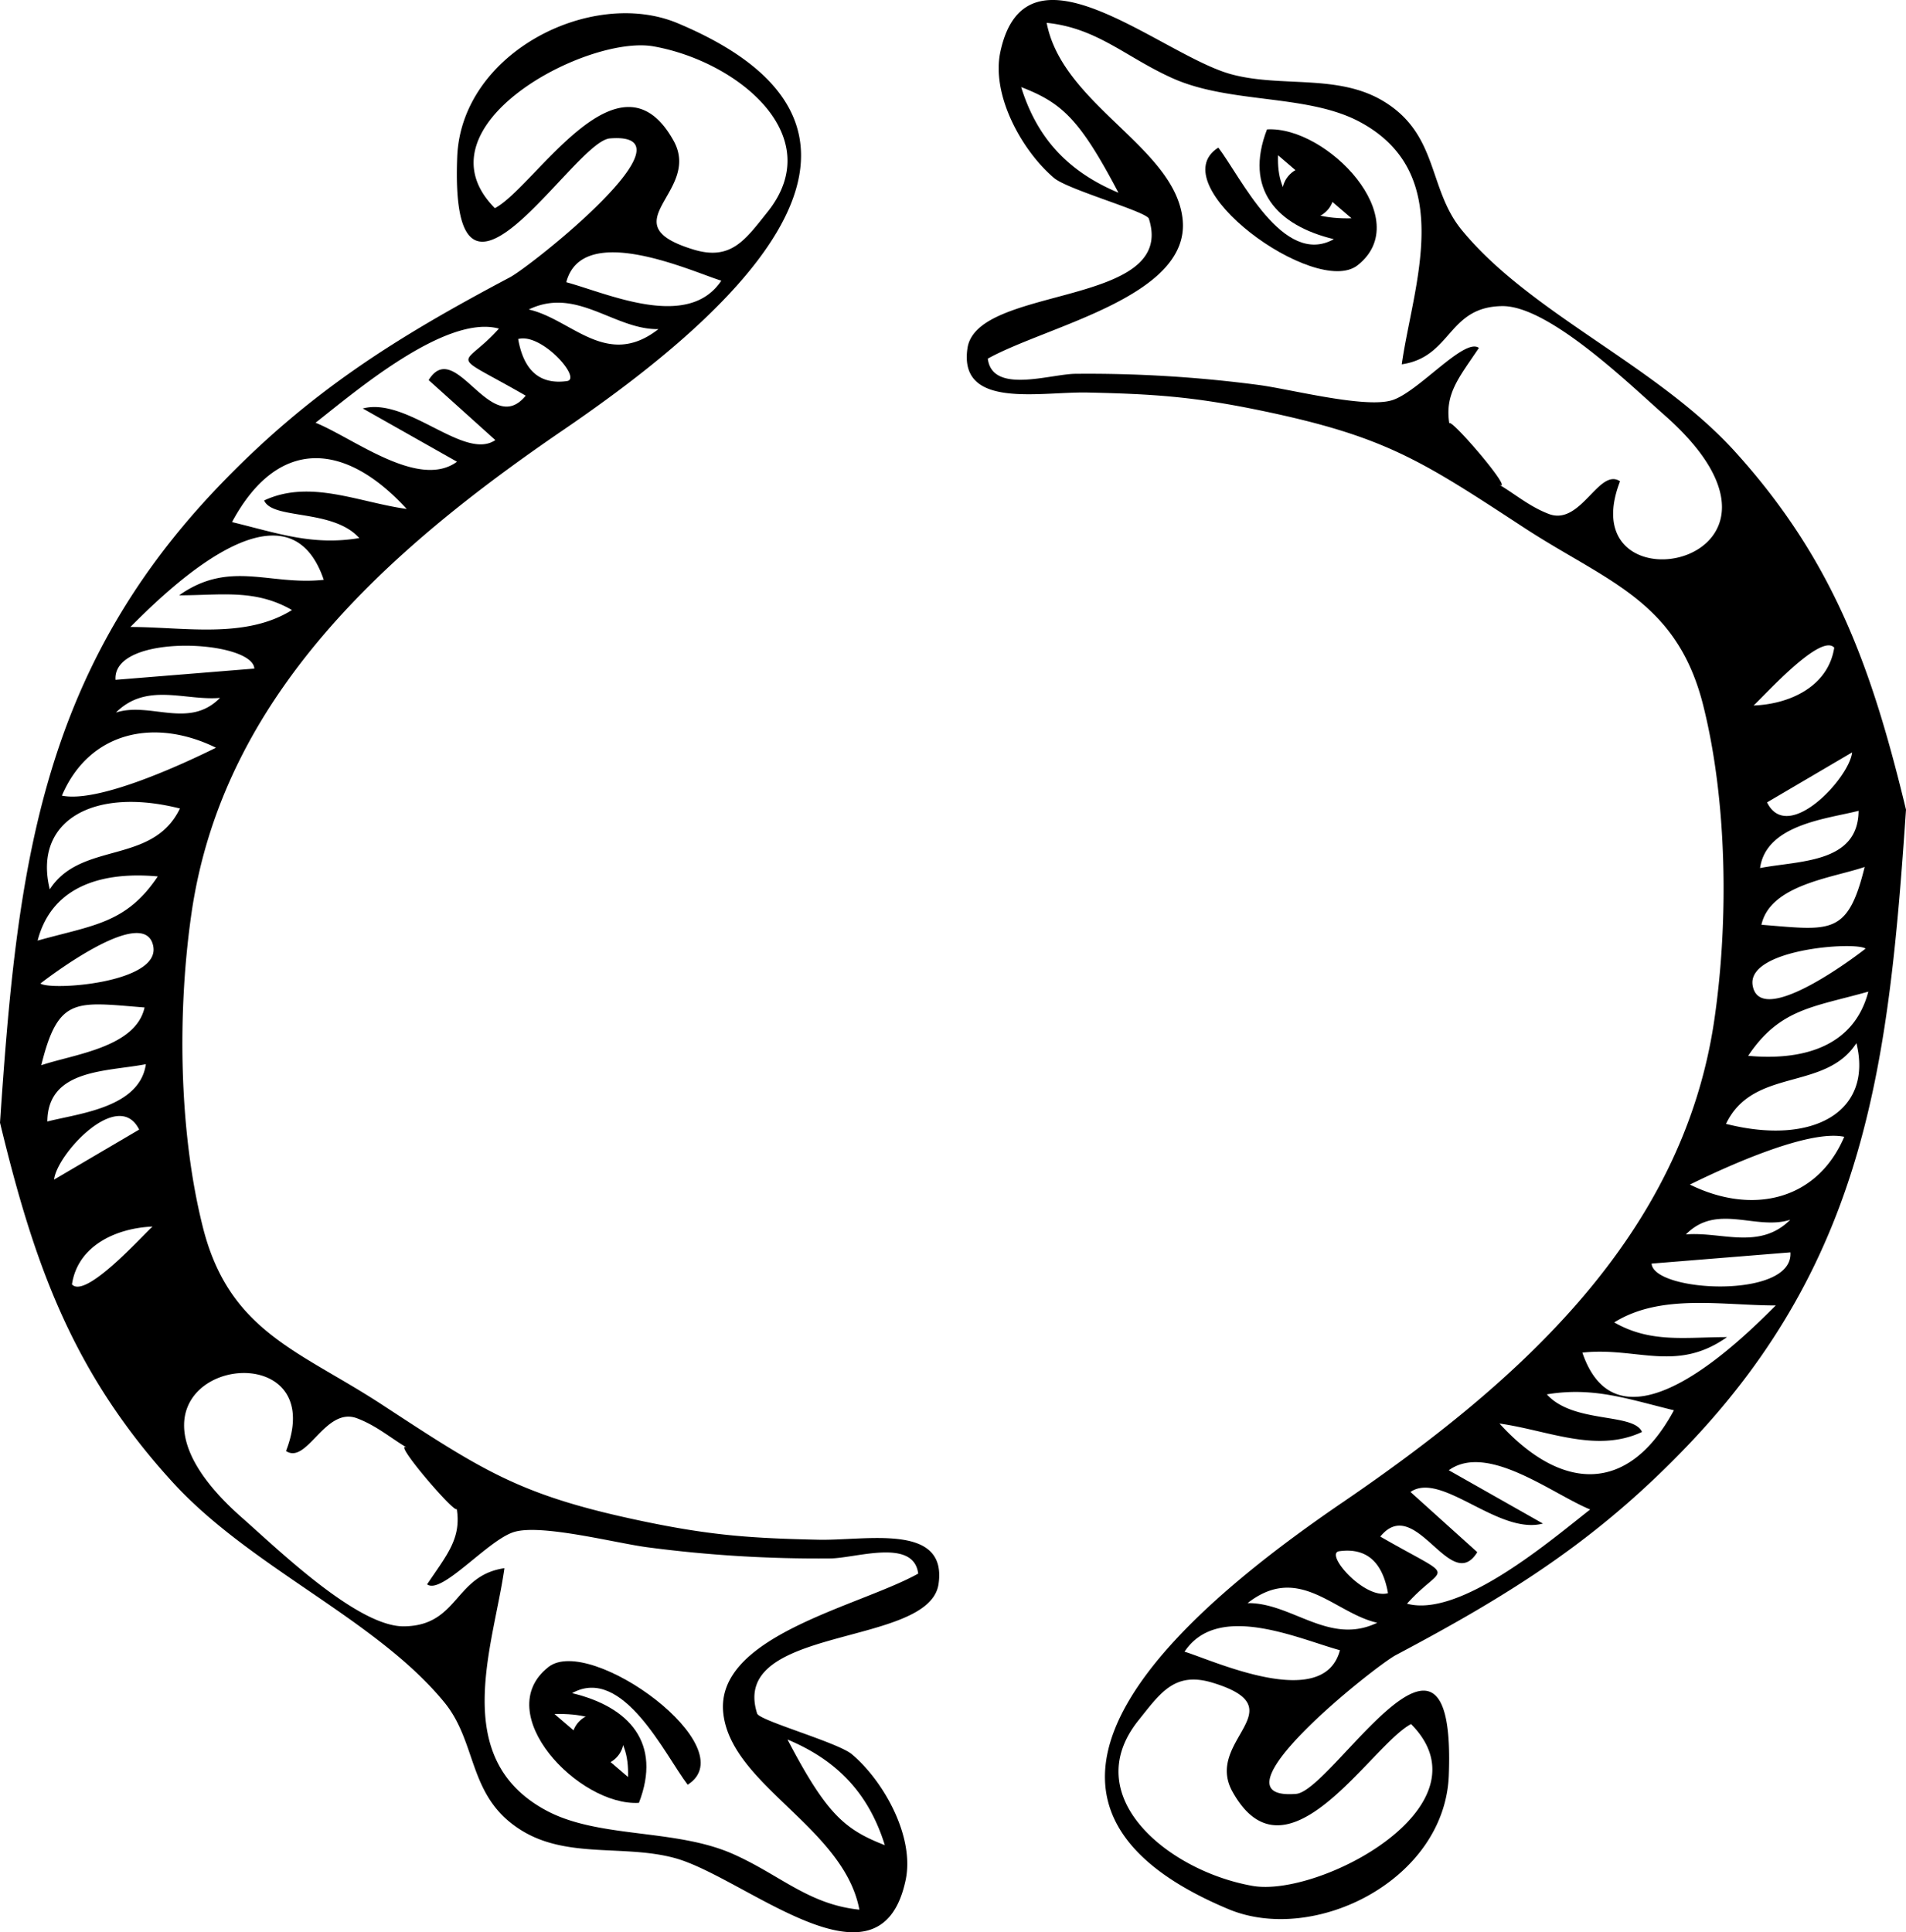 <svg xmlns="http://www.w3.org/2000/svg" viewBox="0 0 291.36 295.36">
  <path d="M0 171.61c2.58-38 5.83-68.36 33.31-97.15C47.21 59.91 60.5 51.63 77.93 42.4c3.3-1.75 29.23-22.37 15.29-21.24-5.56.45-24.52 33.34-23.33 2.84.62-16 20.57-25.94 33.68-20.46C145.24 21 108.09 50.71 86.14 65.7c-26.93 18.4-52.06 40.71-56.87 73.91-2.17 15-1.94 33.19 1.68 47.73 4 16.28 14.79 19.08 27.52 27.42 15.79 10.34 21.27 13.94 40.32 17.88 10.18 2.1 16.26 2.5 26.34 2.72 7.26.16 19.71-2.61 18.34 6.77-1.41 9.72-32.07 6.24-27.73 19.8.35 1.09 12.35 4.42 14.49 6.23 4.86 4.1 9.63 12.61 8.2 19.27-3.92 18.36-24.58-.5-35.28-3.41-7.7-2.1-16.4.12-23.42-4.22-8.29-5.12-6.66-13.31-11.82-19.6-10.43-12.71-29.57-20.55-41.52-33.63C11 209.72 5.19 193.08 0 171.61zm140.36 68.93c-.7-5.51-9.65-2.31-13.49-2.32a199.17 199.17 0 0 1-27.87-1.7c-4.78-.62-16.26-3.62-20.43-2.34-4 1.23-11.07 9.65-13.28 8 3-4.49 5.28-7 4.52-11.6.24 1.47-10.4-10.92-7.52-9.24-2.45-1.43-4.69-3.4-7.71-4.54-4.87-1.85-7.64 7.14-10.86 5C51.74 201.22 10.84 209 37 232c5.31 4.66 17.65 16.7 24.77 16.6 8.36-.1 7.66-7.77 15.34-8.89-1.67 11.91-8.54 29.08 6.45 37.07 8 4.27 19.71 2.72 28.49 6.62 7.18 3.18 11.53 7.71 19.32 8.51-2.37-12.52-19.47-18.97-20.79-29.91-1.45-11.95 20.68-16.39 29.78-21.46zM75.65 31.82c6.13-3.2 19-25.26 27.31-10.32 4.38 7.87-10 12.65 3 16.63 5.83 1.8 8-1.53 11.4-5.77 9.29-11.66-4.66-23-17.45-25.27-10.16-1.81-36.7 12.19-24.26 24.73zM65.53 58.1c4.09-6.63 9.44 9 14.83 2.38-12.17-7-9.77-3.91-4.09-10.25C68.11 48 54.14 60 48.24 64.62 54.09 67 64 74.86 69.86 70.58l-14.4-8.14c6.85-1.8 15.52 8.06 20.26 4.83zM27.38 91c7.74-5.47 13.81-1.46 22.11-2.37-5.72-16.83-24.79 2.46-29.56 7.21 8.19 0 17.57 1.87 24.7-2.59C39 90 33.78 91 27.38 91zm8.1-11.19c7 1.7 12.29 3.63 19.44 2.44-4.05-4.52-13.26-2.76-14.54-5.75 7-3.27 14.4.27 21.79 1.3-9.51-10.4-19.73-10.94-26.69 1.98zm-8 43.77c-13.36-3.37-22.43 2-19.87 12.36 4.8-7.44 15.75-3.66 19.91-12.39zm5.55-9.28c-9.5-4.66-19.4-2.43-23.57 7.32 5.54 1.15 18.24-4.69 23.61-7.35zm77.22-71.4c-4.38-1.34-21.21-9.17-23.69.24 6.44 1.75 18.65 7.41 23.73-.27zM5.75 143.78c8.46-2.37 13.55-2.6 18.37-9.81-7.94-.74-16.12 1.14-18.37 9.81zM22.1 154c-10.52-.83-13.18-1.76-15.79 8.83 4.94-1.68 14.43-2.7 15.79-8.83zm16.78-51.8c-.28-4.4-21.74-5.49-21.22 1.72zm-32.7 48.14c1.61 1.12 18.31-.07 17.25-5.69-1.28-6.78-17.16 5.61-17.25 5.69zm129.08 131.71c-2.49-8-7.36-13-14.88-16.15 5.95 11.37 8.72 13.76 14.88 16.15zM100.65 50.31c-6.78.1-12.49-6.55-19.82-3 6.54 1.46 11.92 9.17 19.82 3zM22.3 162.67c-6 1.16-15 .71-15.06 8.76 4.81-1.23 14.11-2.11 15.06-8.76zM11 196.33c2.06 2.3 10.8-7.49 12.32-8.84-5.45.23-11.42 2.84-12.32 8.84zm10.27-23.66c-3.16-6.43-12.6 3.74-13 7.64zm12.45-66c-5.39.5-11.28-2.45-16 2.25 5.28-1.7 11.22 2.62 15.97-2.3zm45.5-54.79q1.29 7.23 7.46 6.37c2.32-.37-3.93-7.45-7.49-6.42z"/>
  <path d="M97.67 275.58c-9.17.55-22.82-13.73-13.82-20.77 6.39-5 30.22 12.34 21.27 18-3.45-4.5-9.91-18.32-17.67-14 8.74 2.09 13.75 7.63 10.22 16.77zM84.76 262L96 271.63c.24-6.63-3.34-9.83-11.24-9.63z"/>
  <circle cx="91.38" cy="265.9" r="3.97"/>
  <g>
    <path d="M291.36 123.76c-2.59 38-5.83 68.35-33.32 97.14-13.89 14.55-27.18 22.83-44.62 32.07-3.3 1.74-29.22 22.37-15.29 21.24 5.57-.46 24.53-33.34 23.34-2.81-.63 16-20.57 25.91-33.68 20.43-41.67-17.43-4.52-47.18 17.43-62.17 26.93-18.39 52.06-40.7 56.86-73.91 2.18-15 1.94-33.19-1.67-47.73-4-16.27-14.79-19.08-27.53-27.42-15.78-10.33-21.26-13.94-40.32-17.88-10.18-2.1-16.26-2.5-26.34-2.72-7.25-.15-19.7 2.61-18.33-6.76C149.3 43.52 180 47 175.62 33.43c-.35-1.09-12.35-4.42-14.49-6.22-4.86-4.11-9.63-12.61-8.21-19.28 3.93-18.36 24.59.51 35.29 3.42 7.69 2.09 16.39-.13 23.42 4.21 8.29 5.12 6.66 13.31 11.82 19.6C233.88 47.88 253 55.72 265 68.79c15.36 16.85 21.17 33.5 26.36 54.97zM151 54.82c.69 5.51 9.64 2.31 13.49 2.32a199.26 199.26 0 0 1 27.88 1.7c4.78.62 16.26 3.62 20.42 2.34 4-1.22 11.08-9.65 13.28-8-3 4.5-5.27 7-4.51 11.61-.25-1.48 10.4 10.92 7.52 9.24 2.45 1.43 4.69 3.4 7.7 4.54 4.88 1.84 7.65-7.15 10.87-5-8 20.58 32.86 12.82 6.73-10.17-5.3-4.67-17.64-16.7-24.76-16.61-8.36.11-7.66 7.77-15.34 8.9 1.67-11.92 8.54-29.09-6.46-37.08-8-4.26-19.7-2.72-28.48-6.61-7.18-3.19-11.53-7.71-19.34-8.51 2.39 12.49 19.44 18.93 20.76 29.85 1.47 11.98-20.67 16.42-29.76 21.48zm64.7 208.72c-6.12 3.2-19 25.27-27.3 10.33-4.38-7.88 10-12.66-3-16.64-5.83-1.79-8 1.53-11.4 5.78-9.29 11.65 4.65 23 17.45 25.26 10.16 1.81 36.7-12.19 24.25-24.73zm10.12-26.28c-4.08 6.64-9.43-9-14.82-2.38 12.17 7 9.77 3.91 4.08 10.26 8.16 2.21 22.13-9.82 28-14.4-5.85-2.41-15.71-10.24-21.61-6l14.39 8.15c-6.84 1.8-15.51-8.07-20.25-4.83zM264 204.39c-7.73 5.48-13.8 1.46-22.11 2.37 5.73 16.83 24.79-2.46 29.56-7.21-8.18 0-17.57-1.86-24.69 2.59 5.57 3.19 10.82 2.25 17.24 2.25zm-8.09 11.19c-7-1.7-12.29-3.63-19.45-2.44 4.06 4.52 13.26 2.77 14.54 5.75-7 3.28-14.39-.26-21.78-1.29 9.48 10.4 19.69 10.9 26.66-2.02zm8-43.77c13.36 3.37 22.43-1.95 19.87-12.36-4.78 7.41-15.78 3.64-19.94 12.36zm-5.55 9.28c9.49 4.66 19.4 2.44 23.56-7.32-5.51-1.18-18.26 4.67-23.63 7.32zm-77.23 71.4c4.39 1.35 21.22 9.18 23.7-.24-6.43-1.77-18.69-7.44-23.77.24zM285.6 151.58c-8.46 2.38-13.54 2.6-18.37 9.81 7.94.74 16.11-1.13 18.37-9.81zm-16.34-10.22c10.52.83 13.18 1.76 15.78-8.84-4.93 1.69-14.43 2.71-15.78 8.84zm-16.79 51.79c.29 4.4 21.75 5.49 21.22-1.72zM285.18 145c-1.61-1.12-18.32.07-17.25 5.7 1.28 6.79 17.15-5.59 17.25-5.7zM156.1 13.31c2.48 8 7.36 13 14.87 16.15-5.97-11.37-8.71-13.76-14.87-16.15zm34.61 231.74c6.77-.09 12.49 6.55 19.82 3-6.53-1.45-11.92-9.17-19.82-3zm78.34-112.36c6-1.16 15-.7 15.06-8.75-4.8 1.23-14.11 2.06-15.06 8.75zM280.39 99c-2.06-2.31-10.81 7.48-12.33 8.84 5.43-.19 11.4-2.84 12.33-8.84zm-10.27 23.65c3.16 6.43 12.6-3.73 13-7.64zm-12.45 66.05c5.39-.49 11.28 2.46 16-2.25-5.26 1.69-11.25-2.62-16 2.29zm-45.5 54.79q-1.29-7.22-7.46-6.37c-2.3.36 3.9 7.44 7.46 6.41z"/>
    <path d="M193.68 19.78c9.18-.54 22.82 13.74 13.83 20.78-6.4 5-30.22-12.34-21.27-18 3.44 4.5 9.9 18.33 17.66 14-8.73-2.1-13.75-7.64-10.22-16.78zm12.92 13.59l-11.23-9.64c-.25 6.6 3.33 9.83 11.23 9.64z"/>
    <circle cx="199.98" cy="29.46" r="3.97"/>
  </g>
</svg>
